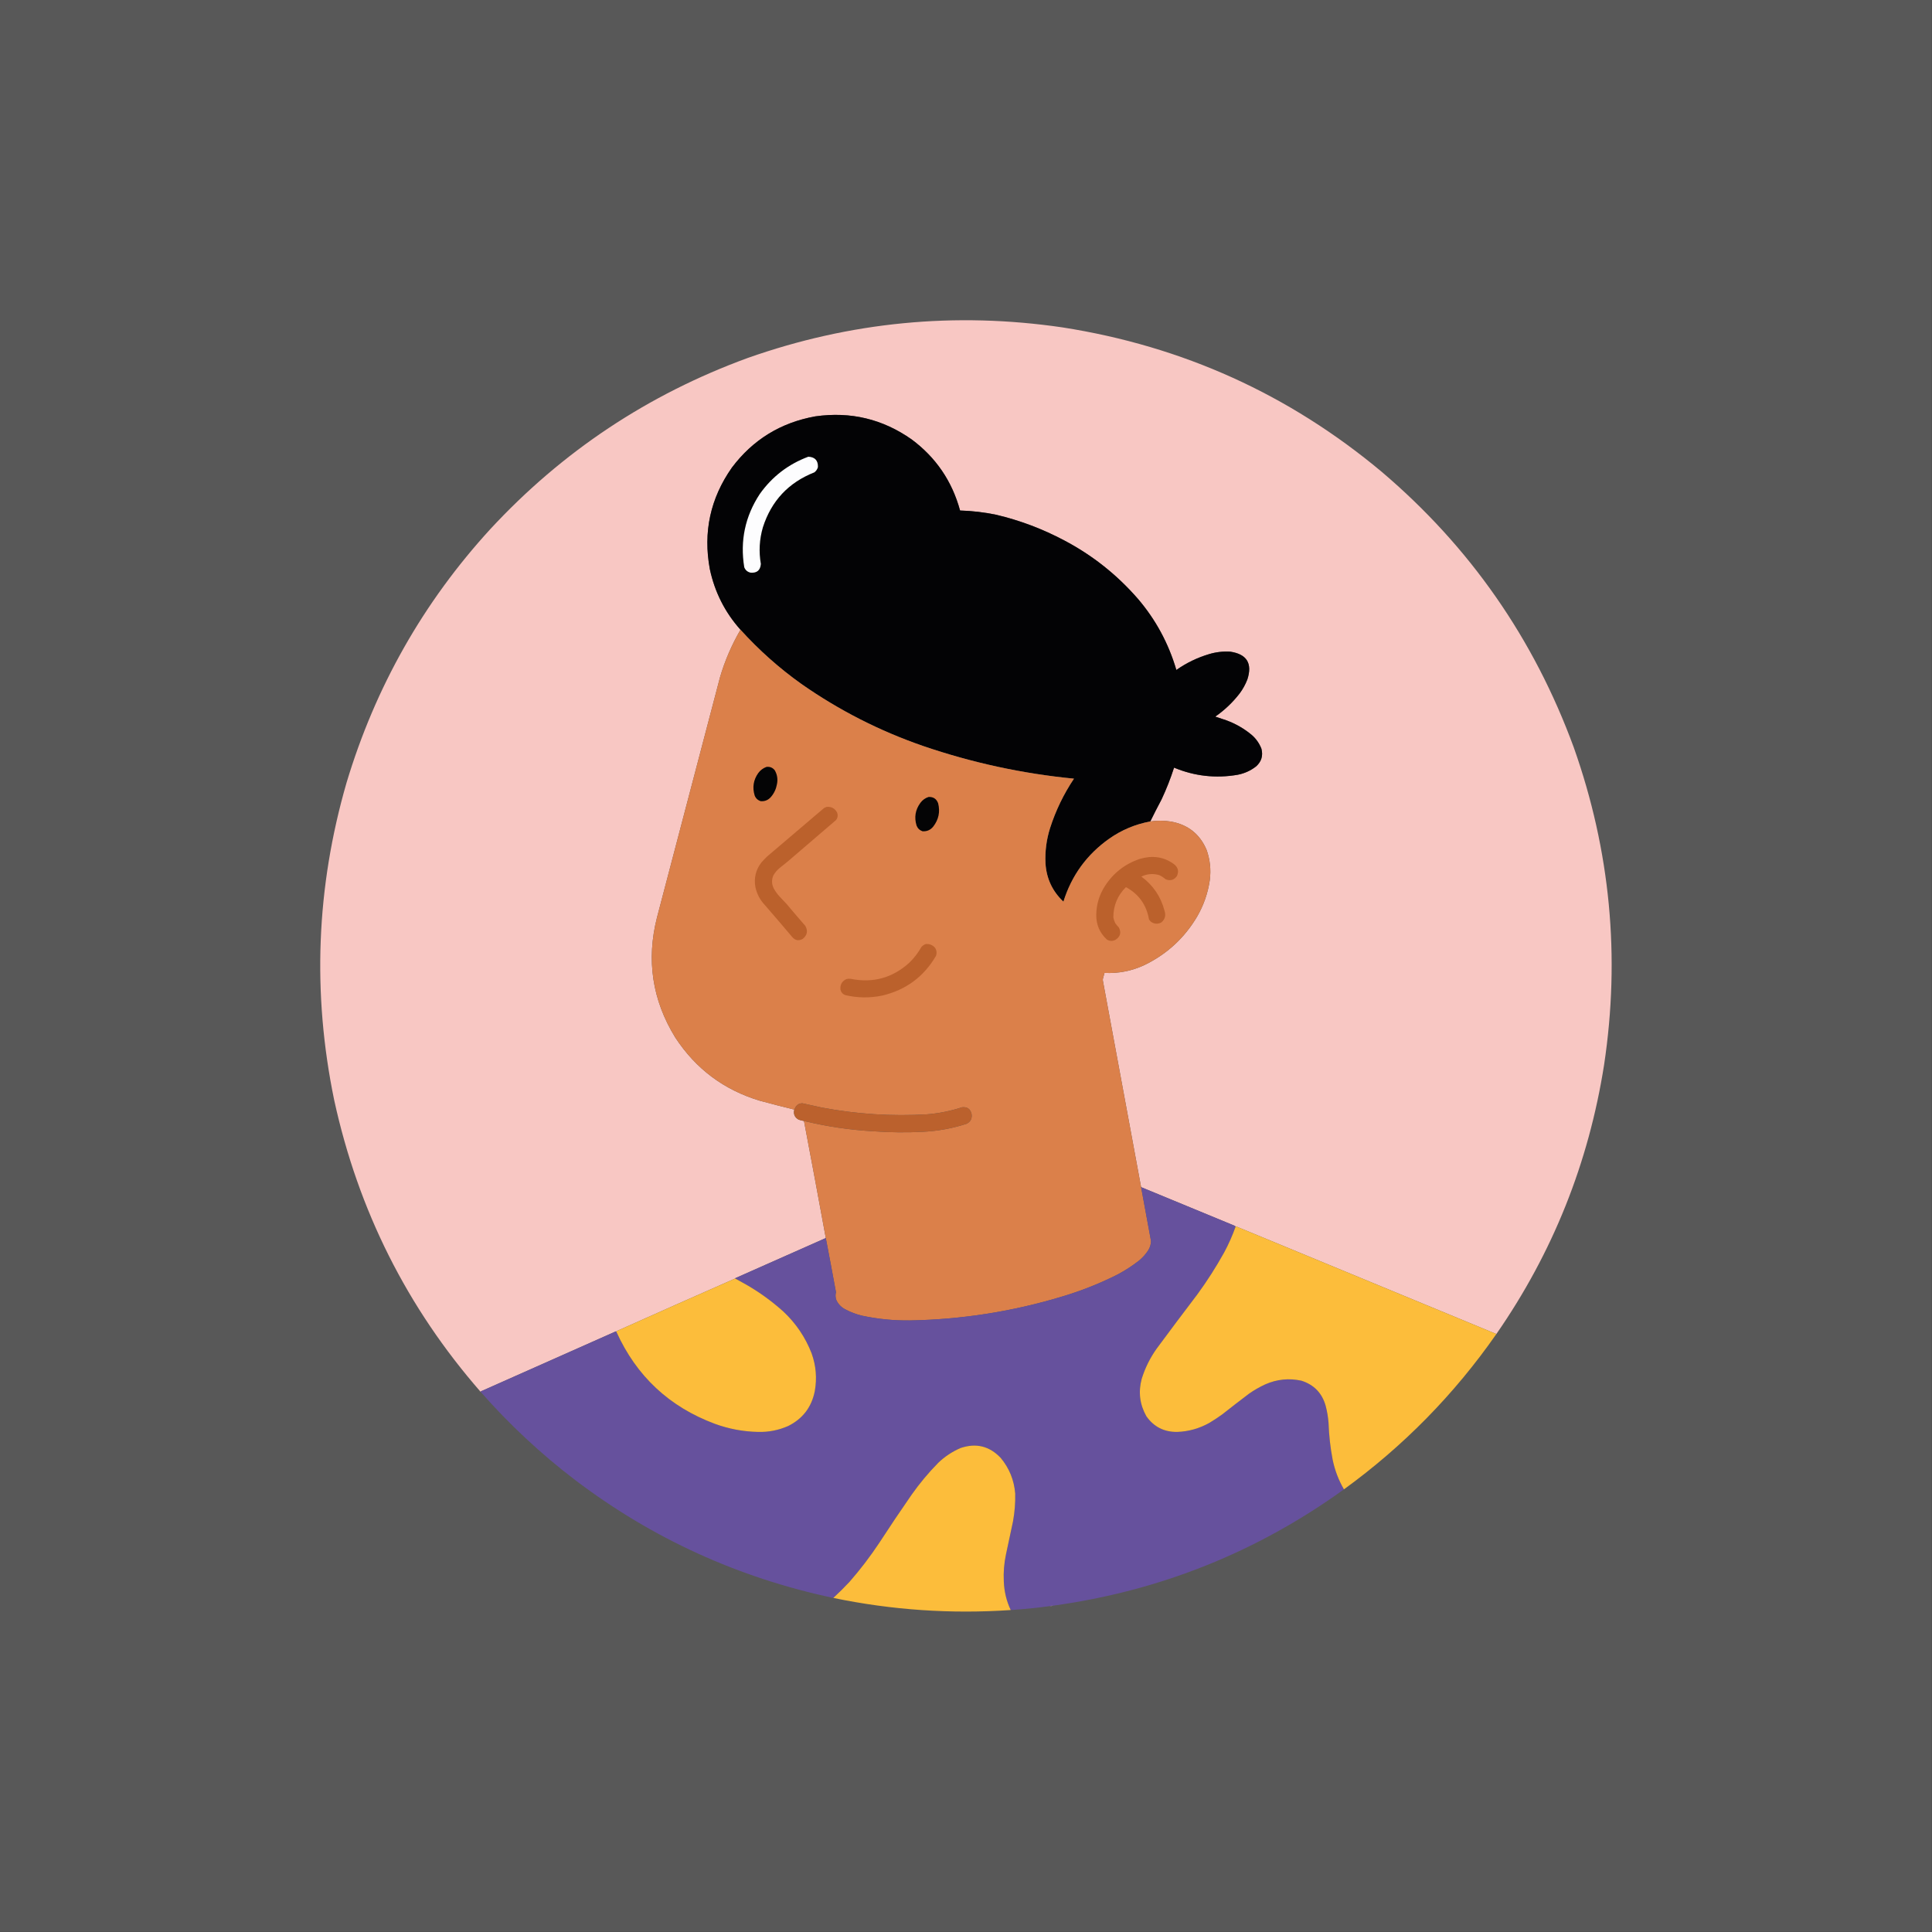 <?xml version="1.0" encoding="UTF-8"?>
<!DOCTYPE svg PUBLIC "-//W3C//DTD SVG 1.1//EN" "http://www.w3.org/Graphics/SVG/1.1/DTD/svg11.dtd">
<svg xmlns="http://www.w3.org/2000/svg" version="1.1" width="7972px" height="7972px" style="shape-rendering:geometricPrecision; text-rendering:geometricPrecision; image-rendering:optimizeQuality; fill-rule:evenodd; clip-rule:evenodd" xmlns:xlink="http://www.w3.org/1999/xlink">
<rect width="100%" height="100%" fill="#333333" stroke="none"/>
<g><path style="opacity:0.183" fill="#fefefe" d="M -0.5,-0.5 C 2656.83,-0.5 5314.17,-0.5 7971.5,-0.5C 7971.5,2656.83 7971.5,5314.17 7971.5,7971.5C 5314.17,7971.5 2656.83,7971.5 -0.5,7971.5C -0.5,5314.17 -0.5,2656.83 -0.5,-0.5 Z"/></g>
<g><path style="opacity:1" fill="#f8c7c3" d="M 6174.5,5504.5 C 5816.45,5356.7 5458.45,5208.7 5100.5,5060.5C 5099.82,5060.86 5099.15,5061.2 5098.5,5061.5C 5097.18,5059.31 5095.18,5057.81 5092.5,5057C 4964.33,5004.41 4836.33,4951.58 4708.5,4898.5C 4656.15,4614.77 4603.65,4331.1 4551,4047.5C 4550.33,4044.5 4550.33,4041.5 4551,4038.5C 4553.48,4030.56 4555.65,4022.56 4557.5,4014.5C 4615.17,4017.33 4670.17,4006.5 4722.5,3982C 4815.17,3937 4887.67,3870.16 4940,3781.5C 4966.88,3734.87 4984.21,3684.87 4992,3631.5C 4997.4,3589.11 4993.07,3547.78 4979,3507.5C 4951.25,3441.78 4902.08,3402.61 4831.5,3390C 4803.19,3385.52 4774.86,3385.36 4746.5,3389.5C 4761.46,3358.91 4776.96,3328.57 4793,3298.5C 4812.96,3255.92 4830.12,3212.26 4844.5,3167.5C 4929.01,3202.63 5016.34,3212.46 5106.5,3197C 5135.14,3191.51 5160.81,3179.84 5183.5,3162C 5205.2,3142.22 5212.37,3118.05 5205,3089.5C 5196.41,3067.5 5183.25,3048.67 5165.5,3033C 5133.93,3006.53 5098.59,2986.2 5059.5,2972C 5044.48,2966.99 5029.48,2961.99 5014.5,2957C 5052.8,2930.37 5086.3,2898.53 5115,2861.5C 5128.25,2843.68 5138.91,2824.35 5147,2803.5C 5168.37,2737.37 5144.87,2699.21 5076.5,2689C 5046.91,2687.18 5017.91,2690.51 4989.5,2699C 4940.63,2713.52 4895.46,2735.35 4854,2764.5C 4821.77,2654.68 4768.77,2556.68 4695,2470.5C 4608.61,2371.28 4507.45,2291.11 4391.5,2230C 4302.38,2182.63 4208.71,2147.29 4110.5,2124C 4061.35,2113.82 4011.68,2107.98 3961.5,2106.5C 3928.52,1985.41 3861.85,1887.58 3761.5,1813C 3642.01,1729.05 3509.68,1697.38 3364.5,1718C 3221.57,1743.67 3106.74,1814.17 3020,1929.5C 2931.05,2056.08 2900.72,2195.74 2929,2348.5C 2949.29,2443.43 2991.46,2526.76 3055.5,2598.5C 3019.48,2660.24 2991.31,2725.57 2971,2794.5C 2884.19,3124.75 2797.52,3455.09 2711,3785.5C 2666.28,3961.25 2691.28,4126.25 2786,4280.5C 2870.53,4410.2 2987.03,4497.37 3135.5,4542C 3182.71,4554.8 3230.04,4566.97 3277.5,4578.5C 3273.03,4597.04 3279.03,4610.87 3295.5,4620C 3302.69,4622.46 3310.02,4624.3 3317.5,4625.5C 3348.01,4786.36 3378.01,4947.36 3407.5,5108.5C 3283.95,5163.27 3160.28,5218.1 3036.5,5273C 3035.06,5273.38 3034.06,5274.21 3033.5,5275.5C 2870.29,5347.24 2707.29,5419.58 2544.5,5492.5C 2543.61,5493.32 2543.28,5494.32 2543.5,5495.5C 2542.85,5494.91 2542.18,5494.24 2541.5,5493.5C 2355.86,5575.98 2170.2,5658.48 1984.5,5741C 1983.75,5741.67 1983.41,5742.5 1983.5,5743.5C 1679.73,5395.64 1478.23,4994.3 1379,4539.5C 1287.86,4098.51 1304.86,3661.85 1430,3229.5C 1548.91,2834.22 1746.58,2485.55 2023,2183.5C 2319.76,1862.93 2673.93,1627.43 3085.5,1477C 3507.91,1328.02 3940.91,1286.02 4384.5,1351C 4880.32,1428.63 5319.32,1627.3 5701.5,1947C 6065.24,2256.15 6329.41,2635.32 6494,3084.5C 6644.63,3510.2 6686.3,3946.54 6619,4393.5C 6555.32,4798.68 6407.16,5169.01 6174.5,5504.5 Z"/></g>
<g><path style="opacity:1" fill="#030305" d="M 4746.5,3389.5 C 4684.51,3401 4627.85,3424.84 4576.5,3461C 4484.48,3526.18 4421.64,3612.68 4388,3720.5C 4342.62,3677.77 4317.96,3625.11 4314,3562.5C 4311.63,3512.7 4317.97,3464.03 4333,3416.5C 4356.42,3343.83 4389.26,3275.99 4431.5,3213C 4218.56,3192.28 4010.9,3147.28 3808.5,3078C 3628.74,3015.79 3461.41,2930.46 3306.5,2822C 3215.03,2756.82 3131.36,2682.32 3055.5,2598.5C 2991.46,2526.76 2949.29,2443.43 2929,2348.5C 2900.72,2195.74 2931.05,2056.08 3020,1929.5C 3106.74,1814.17 3221.57,1743.67 3364.5,1718C 3509.68,1697.38 3642.01,1729.05 3761.5,1813C 3861.85,1887.58 3928.52,1985.41 3961.5,2106.5C 4011.68,2107.98 4061.35,2113.82 4110.5,2124C 4208.71,2147.29 4302.38,2182.63 4391.5,2230C 4507.45,2291.11 4608.61,2371.28 4695,2470.5C 4768.77,2556.68 4821.77,2654.68 4854,2764.5C 4895.46,2735.35 4940.63,2713.52 4989.5,2699C 5017.91,2690.51 5046.91,2687.18 5076.5,2689C 5144.87,2699.21 5168.37,2737.37 5147,2803.5C 5138.91,2824.35 5128.25,2843.68 5115,2861.5C 5086.3,2898.53 5052.8,2930.37 5014.5,2957C 5029.48,2961.99 5044.48,2966.99 5059.5,2972C 5098.59,2986.2 5133.93,3006.53 5165.5,3033C 5183.25,3048.67 5196.41,3067.5 5205,3089.5C 5212.37,3118.05 5205.2,3142.22 5183.5,3162C 5160.81,3179.84 5135.14,3191.51 5106.5,3197C 5016.34,3212.46 4929.01,3202.63 4844.5,3167.5C 4830.12,3212.26 4812.96,3255.92 4793,3298.5C 4776.96,3328.57 4761.46,3358.91 4746.5,3389.5 Z"/></g>
<g><path style="opacity:1" fill="#fdfdfe" d="M 3335.5,1884.5 C 3362.82,1885.98 3375.99,1900.32 3375,1927.5C 3372.54,1936.24 3367.71,1943.41 3360.5,1949C 3253.9,1990.94 3183.06,2066.44 3148,2175.5C 3133.45,2225.32 3130.62,2275.82 3139.5,2327C 3137.51,2353 3123.51,2365 3097.5,2363C 3084.54,2360.28 3075.71,2352.78 3071,2340.5C 3053.24,2231.29 3074.57,2130.62 3135,2038.5C 3186.04,1966.63 3252.88,1915.29 3335.5,1884.5 Z"/></g>
<g><path style="opacity:1" fill="#db804a" d="M 3055.5,2598.5 C 3131.36,2682.32 3215.03,2756.82 3306.5,2822C 3461.41,2930.46 3628.74,3015.79 3808.5,3078C 4010.9,3147.28 4218.56,3192.28 4431.5,3213C 4389.26,3275.99 4356.42,3343.83 4333,3416.5C 4317.97,3464.03 4311.63,3512.7 4314,3562.5C 4317.96,3625.11 4342.62,3677.77 4388,3720.5C 4421.64,3612.68 4484.48,3526.18 4576.5,3461C 4627.85,3424.84 4684.51,3401 4746.5,3389.5C 4774.86,3385.36 4803.19,3385.52 4831.5,3390C 4902.08,3402.61 4951.25,3441.78 4979,3507.5C 4993.07,3547.78 4997.4,3589.11 4992,3631.5C 4984.21,3684.87 4966.88,3734.87 4940,3781.5C 4887.67,3870.16 4815.17,3937 4722.5,3982C 4670.17,4006.5 4615.17,4017.33 4557.5,4014.5C 4555.65,4022.56 4553.48,4030.56 4551,4038.5C 4550.33,4041.5 4550.33,4044.5 4551,4047.5C 4603.65,4331.1 4656.15,4614.77 4708.5,4898.5C 4722.27,4972.81 4735.94,5047.14 4749.5,5121.5C 4748.94,5134.36 4745.44,5146.36 4739,5157.5C 4728.28,5174.39 4715.11,5189.22 4699.5,5202C 4671.87,5223.49 4642.54,5242.49 4611.5,5259C 4538.88,5295.64 4463.54,5325.64 4385.5,5349C 4179.7,5411.54 3969.2,5444.71 3754,5448.5C 3687.75,5449.3 3622.25,5442.8 3557.5,5429C 3532.63,5423.15 3508.96,5414.15 3486.5,5402C 3470.53,5393.37 3458.7,5380.87 3451,5364.5C 3447.04,5353.82 3446.54,5342.99 3449.5,5332C 3435.81,5257.39 3421.81,5182.89 3407.5,5108.5C 3378.01,4947.36 3348.01,4786.36 3317.5,4625.5C 3411.81,4648.39 3507.48,4662.56 3604.5,4668C 3673.13,4673 3741.79,4673.67 3810.5,4670C 3871.32,4666.82 3930.65,4655.82 3988.5,4637C 4004.97,4628.57 4011.8,4615.07 4009,4596.5C 4003.96,4575.57 3990.79,4566.4 3969.5,4569C 3922.97,4584.21 3875.31,4593.88 3826.5,4598C 3679.99,4606.68 3534.66,4597.35 3390.5,4570C 3363.96,4564.24 3337.46,4558.41 3311,4552.5C 3298.95,4552.53 3289.61,4557.53 3283,4567.5C 3281.12,4571.26 3279.29,4574.93 3277.5,4578.5C 3230.04,4566.97 3182.71,4554.8 3135.5,4542C 2987.03,4497.37 2870.53,4410.2 2786,4280.5C 2691.28,4126.25 2666.28,3961.25 2711,3785.5C 2797.52,3455.09 2884.19,3124.75 2971,2794.5C 2991.31,2725.57 3019.48,2660.24 3055.5,2598.5 Z"/></g>
<g><path style="opacity:1" fill="#040405" d="M 3162.5,3164.5 C 3176.68,3162.68 3188.18,3167.35 3197,3178.5C 3207.1,3196.27 3210.1,3215.27 3206,3235.5C 3202.6,3255.06 3194.6,3272.4 3182,3287.5C 3170.94,3300.85 3156.78,3307.02 3139.5,3306C 3127.19,3302.35 3118.69,3294.52 3114,3282.5C 3103.77,3249.06 3108.77,3218.06 3129,3189.5C 3137.81,3177.83 3148.98,3169.5 3162.5,3164.5 Z"/></g>
<g><path style="opacity:1" fill="#040405" d="M 3831.5,3288.5 C 3850.99,3287.5 3864.16,3296.17 3871,3314.5C 3879.86,3349.74 3873.19,3381.74 3851,3410.5C 3839.53,3424.82 3824.7,3431.32 3806.5,3430C 3794.76,3425.92 3786.59,3418.09 3782,3406.5C 3771.6,3372.49 3776.94,3341.16 3798,3312.5C 3806.72,3300.91 3817.89,3292.91 3831.5,3288.5 Z"/></g>
<g><path style="opacity:1" fill="#bb612c" d="M 3410.5,3329.5 C 3430.17,3327.59 3444.67,3335.25 3454,3352.5C 3458.3,3363.59 3456.97,3373.92 3450,3383.5C 3384.17,3440 3318.33,3496.5 3252.5,3553C 3240.5,3562.67 3228.5,3572.33 3216.5,3582C 3206.12,3590.71 3197.62,3600.87 3191,3612.5C 3183.31,3630.76 3183.98,3648.76 3193,3666.5C 3199.5,3678 3207.17,3688.67 3216,3698.5C 3226.33,3709.5 3236.67,3720.5 3247,3731.5C 3271.96,3761.46 3297.29,3791.13 3323,3820.5C 3334.5,3841.26 3331,3859.09 3312.5,3874C 3295.86,3883.42 3281.36,3880.92 3269,3866.5C 3231.71,3822.21 3194.04,3778.21 3156,3734.5C 3136.19,3713.56 3123.19,3688.9 3117,3660.5C 3110.29,3622.66 3118.63,3588.66 3142,3558.5C 3149.47,3550.03 3157.3,3541.86 3165.5,3534C 3243.65,3467.1 3321.98,3400.43 3400.5,3334C 3403.82,3332.17 3407.15,3330.67 3410.5,3329.5 Z"/></g>
<g><path style="opacity:1" fill="#bb612c" d="M 4741.5,3536.5 C 4779.68,3533.46 4814.01,3543.29 4844.5,3566C 4861.42,3579.29 4865.25,3595.79 4856,3615.5C 4843.86,3631.65 4828.36,3635.82 4809.5,3628C 4801.64,3621.15 4792.98,3615.49 4783.5,3611C 4758.11,3603.54 4733.45,3605.54 4709.5,3617C 4757.82,3652.41 4789.65,3699.25 4805,3757.5C 4811.59,3776.68 4807.43,3792.85 4792.5,3806C 4777.2,3814.07 4762.53,3813.07 4748.5,3803C 4745.64,3800.11 4743.14,3796.94 4741,3793.5C 4730.63,3733.68 4698.96,3689.35 4646,3660.5C 4611.29,3694.92 4593.96,3736.59 4594,3785.5C 4595.51,3793.87 4598.18,3801.87 4602,3809.5C 4606.62,3815.79 4611.62,3821.79 4617,3827.5C 4627.2,3847.58 4623.03,3864.08 4604.5,3877C 4592.12,3884.24 4579.79,3884.24 4567.5,3877C 4537.65,3849.46 4522.99,3815.29 4523.5,3774.5C 4524.12,3731.81 4535.95,3692.47 4559,3656.5C 4593.99,3602.09 4642.16,3564.59 4703.5,3544C 4716.09,3540.38 4728.76,3537.88 4741.5,3536.5 Z"/></g>
<g><path style="opacity:1" fill="#bb612c" d="M 3819.5,3895.5 C 3834.96,3893.93 3847.8,3898.93 3858,3910.5C 3865.06,3921.08 3866.4,3932.42 3862,3944.5C 3811.75,4030.43 3737.92,4084.93 3640.5,4108C 3589.32,4118.65 3538.32,4117.98 3487.5,4106C 3477.07,4101.91 3470.57,4094.41 3468,4083.5C 3465.95,4063.09 3474.12,4048.59 3492.5,4040C 3498.41,4038.47 3504.41,4038.14 3510.5,4039C 3602.11,4057.29 3682.44,4035.29 3751.5,3973C 3771.6,3953.6 3788.43,3931.77 3802,3907.5C 3806.94,3902.04 3812.77,3898.04 3819.5,3895.5 Z"/></g>
<g><path style="opacity:1" fill="#bb612d" d="M 3317.5,4625.5 C 3310.02,4624.3 3302.69,4622.46 3295.5,4620C 3279.03,4610.87 3273.03,4597.04 3277.5,4578.5C 3279.29,4574.93 3281.12,4571.26 3283,4567.5C 3289.61,4557.53 3298.95,4552.53 3311,4552.5C 3337.46,4558.41 3363.96,4564.24 3390.5,4570C 3534.66,4597.35 3679.99,4606.68 3826.5,4598C 3875.31,4593.88 3922.97,4584.21 3969.5,4569C 3990.79,4566.4 4003.96,4575.57 4009,4596.5C 4011.8,4615.07 4004.97,4628.57 3988.5,4637C 3930.65,4655.82 3871.32,4666.82 3810.5,4670C 3741.79,4673.67 3673.13,4673 3604.5,4668C 3507.48,4662.56 3411.81,4648.39 3317.5,4625.5 Z"/></g>
<g><path style="opacity:1" fill="#66519d" d="M 4708.5,4898.5 C 4836.33,4951.58 4964.33,5004.41 5092.5,5057C 5095.18,5057.81 5097.18,5059.31 5098.5,5061.5C 5085.42,5098.32 5069.59,5133.99 5051,5168.5C 5017.83,5228.21 4981.16,5285.54 4941,5340.5C 4884.51,5414.81 4828.51,5489.48 4773,5564.5C 4745.72,5602.73 4725.05,5644.39 4711,5689.5C 4696.54,5743.53 4702.88,5794.87 4730,5843.5C 4760.89,5887.61 4803.55,5909.28 4858,5908.5C 4905.21,5906.66 4949.38,5894.16 4990.5,5871C 5008.68,5860.08 5026.35,5848.41 5043.5,5836C 5079.88,5807.28 5116.55,5778.95 5153.5,5751C 5174.9,5735.97 5197.56,5722.97 5221.5,5712C 5269.21,5691.11 5318.54,5686.11 5369.5,5697C 5421.59,5713.42 5455.09,5747.92 5470,5800.5C 5476.19,5823.79 5480.19,5847.46 5482,5871.5C 5483.75,5922.63 5489.41,5973.3 5499,6023.5C 5507.92,6066.78 5523.42,6107.45 5545.5,6145.5C 5186.1,6404.69 4786.1,6564.69 4345.5,6625.5C 4340.27,6625.44 4335.27,6626.11 4330.5,6627.5C 4277.48,6634.67 4224.15,6640 4170.5,6643.5C 4153,6606.18 4143.5,6566.85 4142,6525.5C 4140.09,6487.77 4143.09,6450.44 4151,6413.5C 4160.8,6368.18 4170.46,6322.85 4180,6277.5C 4186.92,6239.47 4189.92,6201.13 4189,6162.5C 4184.4,6106.98 4164.4,6057.98 4129,6015.5C 4082.61,5966.78 4027.44,5953.28 3963.5,5975C 3929.12,5989.85 3898.46,6010.18 3871.5,6036C 3830.9,6077.25 3794.07,6121.41 3761,6168.5C 3715.68,6233.81 3671.34,6299.81 3628,6366.5C 3590.64,6422.87 3549.64,6476.53 3505,6527.5C 3483.6,6550.4 3461.44,6572.4 3438.5,6593.5C 3046.46,6510.35 2691.79,6348.52 2374.5,6108C 2232.46,5999.82 2102.13,5878.32 1983.5,5743.5C 1983.41,5742.5 1983.75,5741.67 1984.5,5741C 2170.2,5658.48 2355.86,5575.98 2541.5,5493.5C 2542.18,5494.24 2542.85,5494.91 2543.5,5495.5C 2626.17,5678.34 2761.5,5804.84 2949.5,5875C 3006.99,5896 3066.32,5907.16 3127.5,5908.5C 3171.04,5909.73 3212.7,5901.57 3252.5,5884C 3312.3,5854.17 3348.8,5806.34 3362,5740.5C 3371.54,5687.37 3367.21,5635.37 3349,5584.5C 3323.25,5518.16 3284.42,5460.66 3232.5,5412C 3185.42,5369.58 3134.42,5332.58 3079.5,5301C 3064.27,5292.22 3048.94,5283.72 3033.5,5275.5C 3034.06,5274.21 3035.06,5273.38 3036.5,5273C 3160.28,5218.1 3283.95,5163.27 3407.5,5108.5C 3421.81,5182.89 3435.81,5257.39 3449.5,5332C 3446.54,5342.99 3447.04,5353.82 3451,5364.5C 3458.7,5380.87 3470.53,5393.37 3486.5,5402C 3508.96,5414.15 3532.63,5423.15 3557.5,5429C 3622.25,5442.8 3687.75,5449.3 3754,5448.5C 3969.2,5444.71 4179.7,5411.54 4385.5,5349C 4463.54,5325.64 4538.88,5295.64 4611.5,5259C 4642.54,5242.49 4671.87,5223.49 4699.5,5202C 4715.11,5189.22 4728.28,5174.39 4739,5157.5C 4745.44,5146.36 4748.94,5134.36 4749.5,5121.5C 4735.94,5047.14 4722.27,4972.81 4708.5,4898.5 Z"/></g>
<g><path style="opacity:1" fill="#fcbd3b" d="M 6174.5,5504.5 C 6000.94,5753.39 5791.27,5967.06 5545.5,6145.5C 5523.42,6107.45 5507.92,6066.78 5499,6023.5C 5489.41,5973.3 5483.75,5922.63 5482,5871.5C 5480.19,5847.46 5476.19,5823.79 5470,5800.5C 5455.09,5747.92 5421.59,5713.42 5369.5,5697C 5318.54,5686.11 5269.21,5691.11 5221.5,5712C 5197.56,5722.97 5174.9,5735.97 5153.5,5751C 5116.55,5778.95 5079.88,5807.28 5043.5,5836C 5026.35,5848.41 5008.68,5860.08 4990.5,5871C 4949.38,5894.16 4905.21,5906.66 4858,5908.5C 4803.55,5909.28 4760.89,5887.61 4730,5843.5C 4702.88,5794.87 4696.54,5743.53 4711,5689.5C 4725.05,5644.39 4745.72,5602.73 4773,5564.5C 4828.51,5489.48 4884.51,5414.81 4941,5340.5C 4981.16,5285.54 5017.83,5228.21 5051,5168.5C 5069.59,5133.99 5085.42,5098.32 5098.5,5061.5C 5099.15,5061.2 5099.82,5060.86 5100.5,5060.5C 5458.45,5208.7 5816.45,5356.7 6174.5,5504.5 Z"/></g>
<g><path style="opacity:1" fill="#fcbd3b" d="M 3033.5,5275.5 C 3048.94,5283.72 3064.27,5292.22 3079.5,5301C 3134.42,5332.58 3185.42,5369.58 3232.5,5412C 3284.42,5460.66 3323.25,5518.16 3349,5584.5C 3367.21,5635.37 3371.54,5687.37 3362,5740.5C 3348.8,5806.34 3312.3,5854.17 3252.5,5884C 3212.7,5901.57 3171.04,5909.73 3127.5,5908.5C 3066.32,5907.16 3006.99,5896 2949.5,5875C 2761.5,5804.84 2626.17,5678.34 2543.5,5495.5C 2543.28,5494.32 2543.61,5493.32 2544.5,5492.5C 2707.29,5419.58 2870.29,5347.24 3033.5,5275.5 Z"/></g>
<g><path style="opacity:1" fill="#fcbd3b" d="M 4170.5,6643.5 C 3923.78,6660.28 3679.78,6643.61 3438.5,6593.5C 3461.44,6572.4 3483.6,6550.4 3505,6527.5C 3549.64,6476.53 3590.64,6422.87 3628,6366.5C 3671.34,6299.81 3715.68,6233.81 3761,6168.5C 3794.07,6121.41 3830.9,6077.25 3871.5,6036C 3898.46,6010.18 3929.12,5989.85 3963.5,5975C 4027.44,5953.28 4082.61,5966.78 4129,6015.5C 4164.4,6057.98 4184.4,6106.98 4189,6162.5C 4189.92,6201.13 4186.92,6239.47 4180,6277.5C 4170.46,6322.85 4160.8,6368.18 4151,6413.5C 4143.09,6450.44 4140.09,6487.77 4142,6525.5C 4143.5,6566.85 4153,6606.18 4170.5,6643.5 Z"/></g>
<g><path style="opacity:1" fill="#b68dad" d="M 4345.5,6625.5 C 4340.73,6626.89 4335.73,6627.56 4330.5,6627.5C 4335.27,6626.11 4340.27,6625.44 4345.5,6625.5 Z"/></g>
</svg>
